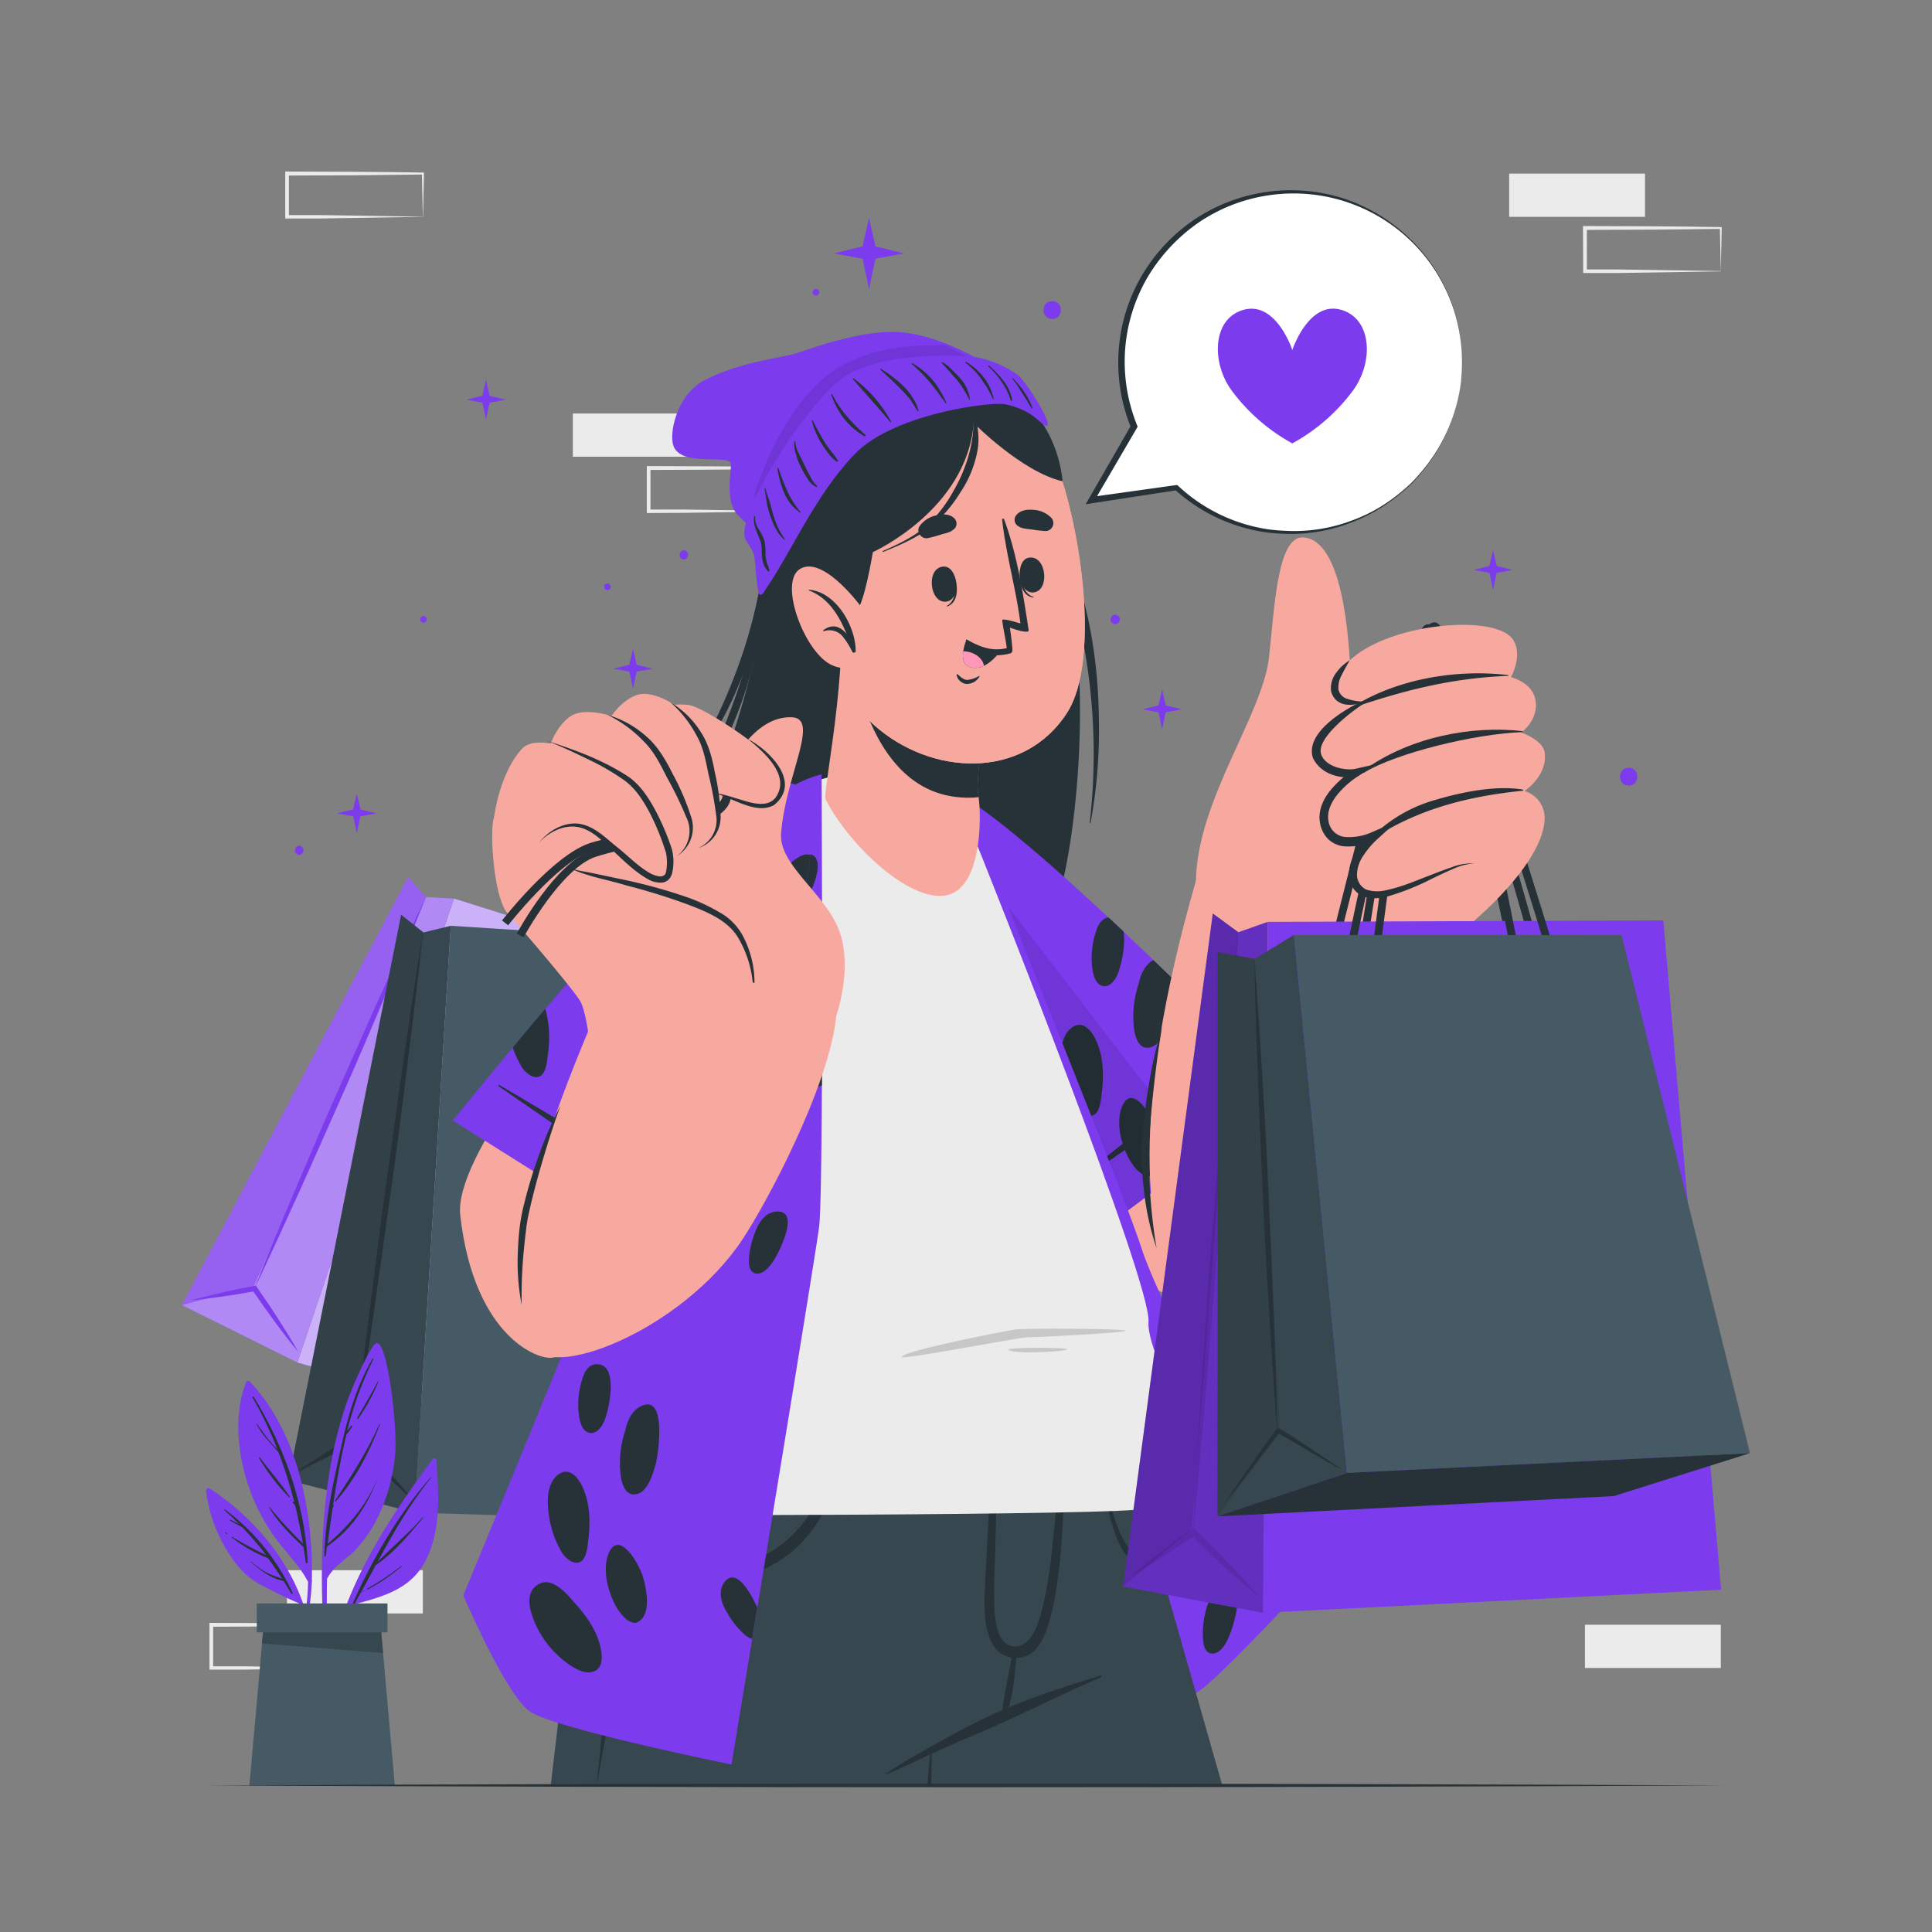 <svg xmlns="http://www.w3.org/2000/svg" viewBox="0 0 500 500"><rect x="0" y="0" width="500" height="500" fill="#808080" stroke="none"/><g id="freepik--background-complete--inject-146"><rect x="74.27" y="406.37" width="35.16" height="11.19" style="fill:#ebebeb"></rect><path d="M89.82,431.67c-5.86.1-20.63.35-26.29.42l-8.87,0h-.45v-.46l0-11.19V420h.5l17.58.07c4.37,0,13.2.14,17.58.2h.24v.23l-.23,11.19Zm0,0-.24-11.19.24.24c-4.39.06-13.2.16-17.58.2L54.66,421l.5-.5,0,11.19-.46-.45,8.71,0c5.57.07,20.68.32,26.45.41Z" style="fill:#ebebeb"></path><path d="M222.56,118.2c-5.86.1-20.63.35-26.29.41l-8.87,0H187v-.46l0-11.19v-.5h.5l17.58.07c4.38,0,13.2.13,17.58.19h.24V107l-.24,11.19Zm0,0L222.32,107l.24.24c-4.39.06-13.2.15-17.58.19l-17.58.07.5-.5,0,11.19-.46-.45,8.71,0c5.57.06,20.68.31,26.45.41Z" style="fill:#ebebeb"></path><path d="M203,132.31c-5.86.1-20.63.35-26.29.41l-8.87.05h-.45v-.46l0-11.19v-.5h.5l17.58.07c4.37,0,13.2.13,17.58.19h.24v.23L203,132.31Zm0,0-.24-11.19.24.24-8.79.11c-5.58.08-20.6.13-26.37.15l.5-.5,0,11.19-.45-.45,8.71,0c5.57.06,20.68.31,26.45.41Z" style="fill:#ebebeb"></path><rect x="148.25" y="107.01" width="35.16" height="11.19" style="fill:#ebebeb"></rect><rect x="410.18" y="420.48" width="35.16" height="11.19" style="fill:#ebebeb"></rect><rect x="390.57" y="44.93" width="35.16" height="11.19" style="fill:#ebebeb"></rect><path d="M445.34,70.23c-5.86.1-20.63.35-26.29.42l-8.87,0h-.45v-.46L409.68,59v-.5h.5l17.58.07c4.38,0,13.2.13,17.58.2h.24V59l-.24,11.19Zm0,0L445.1,59l.24.24c-4.39.06-13.19.16-17.58.19l-17.58.07.5-.5,0,11.19-.46-.45,8.71,0c5.58.06,20.69.32,26.45.41Z" style="fill:#ebebeb"></path><path d="M109.43,56.12c-5.86.1-20.63.35-26.29.42l-8.87,0h-.45v-.46l0-11.19v-.5h.5l17.58.07c4.38,0,13.2.13,17.58.2h.24v.23l-.24,11.19Zm0,0-.24-11.19.24.24c-4.39.06-13.2.16-17.58.19l-17.58.07.5-.5,0,11.19-.46-.45,8.71,0c5.57.06,20.68.32,26.45.41Z" style="fill:#ebebeb"></path></g><g id="freepik--Sparkles--inject-146"><polygon points="233.99 65.58 226.56 66.96 224.9 74.79 223.24 66.96 215.81 65.58 223.21 63.77 224.9 56.38 226.59 63.77 233.99 65.58" style="fill:#7C3BED"></polygon><polygon points="130.85 103.44 126.7 104.21 125.77 108.59 124.84 104.21 120.69 103.44 124.83 102.43 125.77 98.3 126.72 102.43 130.85 103.44" style="fill:#7C3BED"></polygon><polygon points="331.8 105.07 327.65 105.84 326.72 110.22 325.8 105.84 321.64 105.07 325.78 104.06 326.72 99.93 327.67 104.06 331.8 105.07" style="fill:#7C3BED"></polygon><polygon points="391.48 147.5 387.33 148.26 386.4 152.64 385.48 148.26 381.32 147.49 385.46 146.48 386.4 142.35 387.35 146.48 391.48 147.5" style="fill:#7C3BED"></polygon><polygon points="305.83 183.57 301.68 184.34 300.75 188.71 299.82 184.34 295.67 183.57 299.8 182.56 300.75 178.42 301.69 182.56 305.83 183.57" style="fill:#7C3BED"></polygon><polygon points="168.9 173.05 164.75 173.82 163.82 178.2 162.9 173.82 158.75 173.05 162.88 172.04 163.82 167.91 164.77 172.04 168.9 173.05" style="fill:#7C3BED"></polygon><polygon points="97.42 210.49 93.27 211.26 92.34 215.63 91.42 211.26 87.26 210.49 91.4 209.48 92.34 205.34 93.29 209.48 97.42 210.49" style="fill:#7C3BED"></polygon><path d="M288.61,159.1a1.2,1.2,0,0,0,0,2.4A1.2,1.2,0,0,0,288.61,159.1Z" style="fill:#7C3BED"></path><path d="M177,142.41a1.21,1.21,0,0,0,0,2.41A1.21,1.21,0,0,0,177,142.41Z" style="fill:#7C3BED"></path><path d="M77.44,218.87a1.21,1.21,0,0,0,0,2.41A1.21,1.21,0,0,0,77.44,218.87Z" style="fill:#7C3BED"></path><path d="M157.2,151a.85.85,0,0,0,0,1.7A.85.85,0,0,0,157.2,151Z" style="fill:#7C3BED"></path><path d="M109.6,159.45a.85.85,0,0,0,0,1.7A.85.85,0,0,0,109.6,159.45Z" style="fill:#7C3BED"></path><path d="M211.16,74.79a.85.85,0,0,0,0,1.7A.85.85,0,0,0,211.16,74.79Z" style="fill:#7C3BED"></path><path d="M341.54,120.27a.85.85,0,0,0,0,1.7A.85.85,0,0,0,341.54,120.27Z" style="fill:#7C3BED"></path><path d="M421.5,198.7c-3,0-3,4.62,0,4.62S424.47,198.7,421.5,198.7Z" style="fill:#7C3BED"></path><path d="M272.31,77.94c-3,0-3,4.61,0,4.61S275.28,77.94,272.31,77.94Z" style="fill:#7C3BED"></path></g><g id="freepik--Character--inject-146"><polygon points="117.48 232.53 206.21 260.46 181.07 382.26 76.95 352.62 117.48 232.53" style="fill:#7C3BED"></polygon><polygon points="117.48 232.53 206.21 260.46 181.07 382.26 76.95 352.62 117.48 232.53" style="fill:#fff;opacity:0.6"></polygon><polygon points="76.95 352.62 47.1 337.77 105.62 227.02 110.28 232.16 117.48 232.53 76.95 352.62" style="fill:#7C3BED"></polygon><polygon points="76.95 352.62 47.1 337.77 105.62 227.02 110.28 232.16 117.48 232.53 76.95 352.62" style="fill:#fff;opacity:0.4"></polygon><polygon points="65.75 332.79 47.1 337.77 105.62 227.02 110.28 232.16 65.75 332.79" style="fill:#7C3BED;opacity:0.5"></polygon><path d="M77.16,349.81c-1.62-2.9-3.39-5.7-5.17-8.49s-3.64-5.53-5.54-8.24l-.26-.38-.44.09c-2.73.53-5.46,1.06-8.17,1.71s-5.42,1.26-8.1,2c2.78-.25,5.54-.62,8.29-1s5.5-.86,8.24-1.35l-.7-.29q2.81,4.11,5.74,8.1C73,344.61,75,347.26,77.16,349.81Z" style="fill:#7C3BED"></path><path d="M65.73,333.74c4-8.35,7.84-16.76,11.66-25.19s7.52-16.89,11.29-25.34,7.37-17,11-25.48l5.37-12.8c1.74-4.28,3.53-8.55,5.22-12.85-2,4.16-3.93,8.37-5.9,12.56l-5.76,12.62c-3.82,8.42-7.53,16.89-11.29,25.34s-7.37,17-11,25.49S69.15,325.14,65.73,333.74Z" style="fill:#7C3BED"></path><polygon points="116.66 239.59 209.55 245.6 215.48 394.84 107.27 391.46 116.66 239.59" style="fill:#455a64"></polygon><polygon points="107.27 391.46 74.65 383.09 103.81 236.73 109.59 241.32 116.66 239.59 107.27 391.46" style="fill:#37474f"></polygon><polygon points="91.48 371.72 74.65 383.09 103.81 236.73 109.59 241.32 91.48 371.72" style="opacity:0.1"></polygon><path d="M106.77,388.11c-2.29-2.88-4.71-5.61-7.12-8.33s-4.91-5.34-7.42-7.93l-.35-.36-.4.23c-2.51,1.43-5,2.87-7.48,4.43s-4.94,3.08-7.35,4.78c2.63-1.13,5.21-2.38,7.78-3.68s5.11-2.65,7.64-4l-.75-.13q3.74,3.95,7.58,7.71C101.48,383.3,104.06,385.79,106.77,388.11Z" style="fill:#263238"></path><path d="M91.69,372.83c1.8-10.91,3.43-21.84,5-32.79s3.08-21.91,4.63-32.86,2.92-21.95,4.29-32.94l2-16.49c.62-5.51,1.29-11,1.87-16.52-.92,5.45-1.73,10.92-2.6,16.38L104.5,274c-1.61,10.94-3.09,21.91-4.63,32.86S97,328.83,95.58,339.82,92.87,361.8,91.69,372.83Z" style="fill:#263238"></path><path d="M207.59,113.74c8.3-8,30.36-17.54,51.47,2,30,27.7,19.31,103.57,15.14,115.13,0,0-51.54,18.45-97.7-7.57,0,0,24.57-51.37,20.27-77.57A35.68,35.68,0,0,1,207.59,113.74Z" style="fill:#263238"></path><path d="M192.34,174.27c-.16.42-.3.84-.46,1.26a93.2,93.2,0,0,1-7.63,15.33,56.6,56.6,0,0,1-10.18,12.79c-.11.1-.29-.05-.18-.15,4.11-3.87,6.92-8.8,9.5-13.71a135.28,135.28,0,0,0,6.7-14.84A129.79,129.79,0,0,0,198,142.89c0-.21.4-.19.39,0-.05,1.54-.14,3.07-.26,4.6a.19.19,0,0,1,.26.2c-.92,10.26-2.13,20.32-5.16,30.19a110.42,110.42,0,0,1-13.06,27.41A138,138,0,0,1,170,219.16a.07.07,0,1,1-.1-.09C180.19,205.66,187.35,190.26,192.34,174.27Z" style="fill:#263238"></path><path d="M249.64,111.45c26.55,15.8,34.58,47.4,34.76,75.55a131.73,131.73,0,0,1-2.14,25.85.12.12,0,0,1-.24,0,155.37,155.37,0,0,0-1.33-44.74c-2.51-13.83-6.49-28.12-14.58-40a53.9,53.9,0,0,0-16.65-16.21C249.21,111.7,249.39,111.3,249.64,111.45Z" style="fill:#263238"></path><path d="M258.13,214.82c41,37.16,70.18,69.17,69.8,83.73-.87,32.61-18.07,39.65-21.13,38.62-32.35-11-52.91-72.56-66.51-109.77C226.79,190.47,246.38,204.18,258.13,214.82Z" style="fill:#f7a9a0"></path><path d="M279.8,322.31l53.12-39.64s-51.18-52.85-77.79-72.54c-22.35-16.55-33.58-4.87-19.58,27.88C248.8,269,279.8,322.31,279.8,322.31Z" style="fill:#7C3BED"></path><path d="M303.49,253.28h0l-5-4.82c-2.09,1.16-3.27,3.5-3.82,6.21a26.12,26.12,0,0,0-1.16,11.67c.3,2.15,1.22,5.29,4,4.77,3-.55,4.31-5.26,5-7.65A37.63,37.63,0,0,0,303.49,253.28ZM283.55,269c-1.24-2.57-3.6-5.17-6.4-2.87-3,2.49-2.72,7.63-2.11,11.06a24.74,24.74,0,0,0,2.72,8,7,7,0,0,0,3.06,3.3c3.74,1.57,4.05-3.39,4.34-5.87C285.69,278.09,285.55,273.28,283.55,269Zm7.21-27.94-3.86-3.62c-1.72.23-2.76,1.82-3.32,3.81a21.76,21.76,0,0,0-1,8.39c.19,1.71.54,4.67,2.46,5.43s3.46-1.23,4.13-2.77C290,250.47,291.41,244.86,290.76,241.09ZM261.67,240c-.45-5.06-3.47-9.42-6.76-13.11-2.22-2.52-6.22-7.59-10.07-4.76-3,2.19-1.72,6.51-.58,9.32a25.5,25.5,0,0,0,9,11.15c1.68,1.13,4.21,2.52,6,1.87C261.08,244.18,261.88,242.39,261.67,240Zm37.65,52.63c-1-3.34-4.32-8.93-6.9-8.43-2.11.43-3.81,5.23-2,11.35,1.95,6.62,5.61,9.43,7.32,8.67C301.15,302.75,300.57,297,299.32,292.67Z" style="fill:#263238"></path><path d="M317.51,277.08a106.2,106.2,0,0,0-10.67,7c-3.63,2.47-7.14,5.07-10.67,7.65s-17.18,13.39-20.59,16.1c-.15.12.08.37.24.26,3.64-2.46,18-12.25,21.47-14.79s6.92-5.07,10.28-7.72,7.05-5.24,10.07-8.29C317.7,277.18,317.61,277,317.51,277.08Z" style="fill:#263238"></path><path d="M310.49,299.41l-30.69,22.9s-31-53.3-44.25-84.3c-9.09-21.26-7.54-33.63.77-35.18C249.62,220,284.79,265.48,310.49,299.41Z" style="opacity:0.1"></path><path d="M241.18,204.59a46,46,0,0,1,16.48,21.55c5.28,14.42,33.15,82.48,37.91,97.33s41.89,87.14,41.89,87.14-20.39,21.94-26.34,26.44c-8.27,6.28-38.22,16.27-38.22,16.27S260.36,345.39,258,334.43,241.18,204.59,241.18,204.59Z" style="fill:#7C3BED"></path><path d="M308,372c-1.46,4.57-4.71,8.26-8.3,11.3-1.94,1.65-5.62,5.13-7.32,1.36a7.12,7.12,0,0,1,0-4.59,25.14,25.14,0,0,1,3.55-7.87c1.93-3,5.28-7,9.27-6.8C308.9,365.67,308.85,369.25,308,372Z" style="fill:#263238"></path><path d="M285.51,393.53c-.12,5-.9,10.4-4.09,14.49-1.48,1.91-3.33,2.68-4.93,1.64-1.79-.76-2.71-3.55-3.16-5.57a25.75,25.75,0,0,1,1.05-14.56c1.1-2.9,3.16-7,6.92-6.56C286.14,383.54,285.6,390.11,285.51,393.53Z" style="fill:#263238"></path><path d="M304,389.57c2.27,1.41.87,7.9-.72,11.08-2,4.07-5.65,8.81-9.24,7.56-1.82-.64-2.59-5.27.56-11.57C297.54,390.81,302.15,388.41,304,389.57Z" style="fill:#263238"></path><path d="M318.32,422.91c-.63,1.69-2.08,4.71-4.17,5s-2.63-1.75-2.78-3.28a22.66,22.66,0,0,1,.56-7.17c.62-3.17,2.14-6,5.07-6.52C322.79,410,319.15,420.73,318.32,422.91Z" style="fill:#263238"></path><path d="M316.33,462.07h-94.1c-4.09-16.06-10.39-40.78-15.87-62.32a0,0,0,0,0,0,0c-.33-1.32-.67-2.64-1-3.92-.21-.81-.4-1.6-.6-2.38-5.28-20.7-9.44-37.07-9.54-37.45l-.15-.55c-.05-.2-.07-.31-.07-.31h90.85Z" style="fill:#37474f"></path><path d="M282.9,355.06v0c0,.06,0,.17,0,.31,0,1.07,0,2.14,0,3.21,0,2.72-.16,5.44-.34,8.16a252.91,252.91,0,0,1-4.16,31.68,336.25,336.25,0,0,1-10.54,40.77c-.39,1.16-.62,1.81-.64,1.88l-7.25,3.58-.59.3L245,452.11c-2,1-3.47,1.73-3.88,1.95l-.11.06s-.16,3.23-.36,7.95H142.51c2-16.64,2.23-18.84,2.23-18.84-.58-3.21-3.15-11.48-2.23-21.1,2-21.13,15-63.56,16.16-66.09.27-.62.44-.94.44-.94h24.82l58.8,0H282.9Z" style="fill:#37474f"></path><path d="M241.11,453.84v.22c0,2.67-.07,5.35-.11,8h-1c.22-2.68.4-5.37.72-8.05,0-.24,0-.48.07-.72a.15.15,0,0,1,.3,0C241.1,453.49,241.11,453.67,241.11,453.84Z" style="fill:#263238"></path><path d="M229.35,459c4.17-2.89,8.67-5.32,13.09-7.82s9.1-5,13.8-7.19c9.19-4.27,18.88-7.36,28.54-10.36a.23.23,0,0,1,.17.43c-9.3,4-18.33,8.58-27.58,12.68-4.66,2.07-9.35,4-14,6.1s-9.2,4.38-13.9,6.34C229.32,459.22,229.23,459.07,229.35,459Z" style="fill:#263238"></path><path d="M254.81,413.44c.12-4.57.44-9.13.66-13.69.54-10.76,1-21.59,2-32.32a.34.34,0,0,1,.67,0c.14,8.33-.18,16.68-.35,25-.09,4.17-.21,8.33-.32,12.5a116,116,0,0,0-.08,11.94c.22,3,.88,8.84,4.8,9.2,3.69.34,5.71-3.64,6.63-6.57,2.34-7.41,3.17-15.41,3.93-23.12.45-4.57.9-9.12,1.17-13.7s.64-11.44.39-16.06c0-.29.41-.28.46,0,.73,4,.76,12,.66,16.73-.9,42.47-7.6,44.89-11.14,45.58a7.6,7.6,0,0,1-1.32.14c0,1-.17,1.94-.24,2.89-.1,1.51-.29,3-.49,4.51a36.34,36.34,0,0,1-.92,4.36,16.2,16.2,0,0,1-1.54,4.17.23.23,0,0,1-.42-.13,20.09,20.09,0,0,1,.36-4.3c.2-1.46.4-3,.7-4.39s.56-2.86.86-4.28c.19-1,.33-1.94.51-2.91a7,7,0,0,1-5.23-4.12C254.85,421.39,254.72,417.25,254.81,413.44Z" style="fill:#263238"></path><path d="M169,405.37c5.93.42,11.78,1.18,17.73.48a30.85,30.85,0,0,0,15.43-6.06c9.78-7.58,14.07-20,16.71-31.63a.21.21,0,0,1,.42.06c-1.11,10.1-3.28,20.54-9.8,28.66a31.35,31.35,0,0,1-10.4,8.57,30.51,30.51,0,0,1-13.74,2.83,66.26,66.26,0,0,1-16.45-2.22A.35.35,0,0,1,169,405.37Z" style="fill:#263238"></path><path d="M298.43,403c-1.65-.19-3.27,0-4.95-1.26s-3.1-3.41-4.41-7c-2.85-7.87-4.25-19.63-5.18-30.52,0-.24-.13-.24-.12,0,.48,9.34,1.26,19.09,3.21,27.14a40.61,40.61,0,0,0,3,8.83c1.22,2.34,2.58,3.46,3.89,3.9a5.68,5.68,0,0,0,4.55-.45C298.58,403.6,298.55,403,298.43,403Z" style="fill:#263238"></path><path d="M168,358c-3.19,17.45-7,35.15-10.45,52.55-.89,5.21-2.44,10.35-2.13,15.64a109.65,109.65,0,0,0,2.52,15.87c-.56,3.36-1.1,6.72-1.71,10.07s-1.15,6.64-1.79,9.95c.31-3.36.69-6.7,1-10.05s.75-6.7,1.14-10a87.62,87.62,0,0,1-3-15.67,23.26,23.26,0,0,1,.13-5.53c1.06-7.14,2.55-14.11,4-21.11,3-14,6.4-27.88,10.19-41.67Z" style="fill:#263238"></path><path d="M148.38,391.88c.4.49,145.79.32,147.52-1.47.3-.31,8.52-16.25,8.23-22.07-.45-9.14-7.26-20.08-6.9-26.33.61-10.46-40.26-113.37-46.41-128.45s-34-18.38-48.29-6.47c-20.88,17.4-53.15,148.57-55.92,157.16C143.28,374.54,148,391.42,148.38,391.88Z" style="fill:#ebebeb"></path><path d="M233.42,351.21c-.46-1.47,26.34-6.69,29.24-7.12s28.46-.23,28.73.29-23.47,1.74-25.39,1.7S233.64,351.93,233.42,351.21Z" style="fill:#c7c7c7"></path><path d="M261,349.38c-1.19-.74,15.24-.72,15.19-.17S262.84,350.52,261,349.38Z" style="fill:#c7c7c7"></path><path d="M212.62,200.4s.59,107.71-.64,117.16-22.67,139.09-22.67,139.09-46-9.33-52.24-13.76-17.17-30-17.17-30,27.29-66,29.77-72.91c3.54-9.8,36.57-112.53,45-126.4A29.78,29.78,0,0,1,212.62,200.4Z" style="fill:#7C3BED"></path><path d="M166.21,363.78c-2.47,1-3.8,3.53-4.4,6.49a26.12,26.12,0,0,0-1.16,11.67c.3,2.14,1.22,5.28,4,4.76,3-.55,4.31-5.25,5-7.64S172.66,361.08,166.21,363.78Zm-15.53,20.86c-1.24-2.57-3.6-5.17-6.4-2.87-3,2.49-2.72,7.62-2.11,11.06a24.61,24.61,0,0,0,2.72,8,7.06,7.06,0,0,0,3.06,3.31c3.74,1.56,4.05-3.4,4.34-5.87C152.82,393.69,152.68,388.88,150.68,384.64Zm4.3-31.55c-2.3-.31-3.61,1.46-4.27,3.8a21.72,21.72,0,0,0-1,8.39c.19,1.71.54,4.66,2.46,5.43s3.45-1.24,4.13-2.77C157.59,365.12,160.08,353.76,155,353.09Zm.71,75.1c-.45-5.07-3.46-9.43-6.75-13.12-2.22-2.51-6.23-7.59-10.07-4.75-3,2.19-1.72,6.51-.58,9.31a25.36,25.36,0,0,0,9,11.15c1.68,1.14,4.2,2.52,6,1.87C155.1,432.32,155.91,430.53,155.69,428.19Zm10.75-19.92c-1-3.33-4.32-8.92-6.89-8.42-2.11.42-3.81,5.22-2,11.35,1.95,6.62,5.61,9.43,7.32,8.67C168.28,418.36,167.7,412.56,166.44,408.27Zm21.09,1.14c-1.77,2.3-1,5.37.72,8.06a22.23,22.23,0,0,0,4.39,5.51,5.39,5.39,0,0,0,2,1.18l1.34-8.1C194.56,412.84,190.64,405.37,187.53,409.41ZM210.9,221.77c-1.48-1.63-3.94.1-5.21,1.09-3.45,2.73-6.64,7.06-7.49,11.61-1.12,2.77-1.37,5.5,1.22,6.07,2.14.47,4.71-2.45,6-3.77a23.52,23.52,0,0,0,5.17-7.91C211.24,227.07,212.41,223.43,210.9,221.77Zm-5.31,53.59c-1.47,1.56-3.34,4.27-1.18,6.11s5.83.42,8.29-.56c0-3.51,0-7.15,0-10.84A26.63,26.63,0,0,0,205.59,275.36Zm-10.16-12.84c-3.84-.78-7.64,2.68-9.93,5.33A24.58,24.58,0,0,0,181,275a7,7,0,0,0-.66,4.46c1.14,3.89,5.18,1,7.29-.33,3.9-2.46,7.55-5.6,9.6-9.82C198.44,266.72,199,263.26,195.43,262.52Zm16.26-6.12c-1.21,1.23-3.3,3.37-2.67,5.33.49,1.62,2.24,1.86,3.73,1.67,0-2.65,0-5.31,0-8C212.33,255.8,212,256.12,211.69,256.4Zm-40.81,20.29C167.93,285.35,165,294,162.34,302c1.29.49,2.81-.09,4.18-1.42,3.67-3.54,5.15-8.63,6-13.5C173,284.07,174.22,278.53,170.88,276.69Zm20.1,9.09c-1.66-1.38-6.45.31-10.08,5.58-3.92,5.67-3.8,10.28-2.13,11.14,3.31,1.7,7.46-2.4,10-6.07C190.75,293.57,193,287.46,191,285.78Zm10.16,27.76c-2.9.07-4.77,2.63-5.81,5.62a22.5,22.5,0,0,0-1.52,6.89c-.06,1.51.3,3.59,2.26,3.56s3.88-2.78,4.73-4.33C201.89,323.28,206.9,313.39,201.14,313.54Z" style="fill:#263238"></path><path d="M181.48,225.16c-37.68,40.54-64,74.94-62.36,89.41,3.67,32.42,21.41,38,24.37,36.66,31.29-13.71,53.15-81.37,63.51-119.6C217.28,193.67,192.27,213.55,181.48,225.16Z" style="fill:#f7a9a0"></path><path d="M117.2,290l56.09,35.3s29.85-64.59,35.6-98.47c4.66-27.42-3.43-33.28-28.95-8.44C155.78,241.86,117.2,290,117.2,290Z" style="fill:#7C3BED"></path><path d="M141.12,261.08c-3,3.5-5.81,6.86-8.4,10a18.17,18.17,0,0,0,1.77,4.06,7,7,0,0,0,3,3.31c3.74,1.56,4.05-3.39,4.34-5.87A27.45,27.45,0,0,0,141.12,261.08Zm16.27-18.77q-2,2.28-4,4.59c-1.3,1.48-2.6,3-3.88,4.44l-.13.15c.2,1.74.64,4.31,2.4,5,1.93.8,3.46-1.23,4.13-2.77C156.72,251.84,158.12,246.08,157.39,242.31Zm12,34c-3.57-1-6.15,2.74-7.62,5.38a25.38,25.38,0,0,0-3.06,14c.16,2,.66,4.85,2.29,5.84,1.42,1.23,3.31.74,5-.9,3.66-3.53,5.17-8.61,6-13.48C172.57,283.8,174,277.5,169.39,276.28Zm35.84-53.42c-3.45,2.73-6.64,7.06-7.49,11.61-1.12,2.77-1.37,5.5,1.22,6.07,2.14.47,4.71-2.45,6-3.77a26,26,0,0,0,2.55-3.07c.56-2.42,1-4.73,1.4-6.91q.49-2.94.8-5.54C208.23,220.65,206.3,222,205.23,222.86ZM195,262.52c-3.84-.78-7.64,2.68-9.93,5.33a24.58,24.58,0,0,0-4.5,7.15,7,7,0,0,0-.66,4.46c1.14,3.89,5.18,1,7.29-.33a26.94,26.94,0,0,0,8.55-8c.67-1.79,1.32-3.59,2-5.39h0A3.06,3.06,0,0,0,195,262.52Zm-14.53,28.84c-3.92,5.67-3.8,10.28-2.13,11.14s3.63.21,5.45-1.15c2-4.84,4.22-10.18,6.44-15.78C188.31,284.61,183.86,286.4,180.44,291.36Z" style="fill:#263238"></path><path d="M173,308.88a106.57,106.57,0,0,0-10.34-7.46c-3.61-2.49-7.29-4.83-11-7.2S133,283,129.23,280.8c-.17-.1-.32.21-.16.32,3.61,2.5,17.91,12.41,21.53,14.71s7.22,4.64,10.89,6.82,7.44,4.69,11.37,6.41C172.94,309.09,173.06,309,173,308.88Z" style="fill:#263238"></path><path d="M167.1,321.2c2.43,1.35,4.82,2.74,7.22,4.13l-.51.17c7-19.78,14.61-39.32,22.33-58.82,2.56-6.5,5.21-13,7.72-19.5-5.7,20.21-13.45,39.77-21.23,59.25-2.69,6.61-5.44,13.19-8.35,19.71-2.4-1.63-4.81-3.26-7.18-4.94Z" style="fill:#263238"></path><path d="M204.6,252.26a19.71,19.71,0,0,1-6.3,10.54c2.11-3.49,4.07-7.12,6.3-10.54Z" style="fill:#263238"></path><path d="M304.3,334.61c-7.47-14.14-12.39-45.72,5.2-106.63,2.44-8.43,64.37,4.68,62.24,13.81-2.7,11.51-15.63,55.58-17,58.68C343.34,326.65,309.37,344.2,304.3,334.61Z" style="fill:#f7a9a0"></path><path d="M299.32,323a69.5,69.5,0,0,1-3.18-14.13c-.28-2.4-.52-4.81-.62-7.23a59.09,59.09,0,0,1,.16-7.3,144.38,144.38,0,0,1,1.77-14.38,111.07,111.07,0,0,1,3.29-14.08c-.84,4.74-1.45,9.5-2,14.26s-1,9.54-1.33,14.31c-.13,2.38-.25,4.77-.16,7.12s.2,4.77.39,7.15C298,313.44,298.48,318.2,299.32,323Z" style="fill:#263238"></path><path d="M337.64,258c-7.48.08-28.26-22.31-28.14-30,.33-20.95,17.25-42.91,18.92-57.92,1.43-12.61,2.1-31.49,8.91-31,9.93.72,11.95,24.7,12.27,38.53,6.47-3.84,12.39-6.54,16.43-6.85,13.38-1,25.54,58.15,15.56,67.47C372,247.22,345.11,257.88,337.64,258Z" style="fill:#f7a9a0"></path><path d="M398.65,253.8c-9-33-24.64-85.84-28.93-90.06-3.54,4.7-12.33,56.54-17.15,88.87l-2-.3c0-.22,3.34-22.34,7.18-44.36,7.88-45.13,10.29-45.92,11.45-46.3a1.48,1.48,0,0,1,1.2.13c5.75,3.09,26.13,76.76,30.16,91.5Z" style="fill:#263238"></path><path d="M344.61,251.7l-1.94-.47c.05-.21,5.34-22.08,11.15-43.86,11.89-44.57,14.26-45.35,15.4-45.72a1.5,1.5,0,0,1,1.23.15c5.45,3.18,20.11,74.88,23,89.22l-2,.4c-6.45-32.09-17.93-83.5-21.82-87.7C365.94,167.78,352.4,219.47,344.61,251.7Z" style="fill:#263238"></path><polygon points="328.1 238.58 430.47 238.2 445.42 411.41 326.85 417.39 328.1 238.58" style="fill:#7C3BED"></polygon><polygon points="326.85 417.39 290.69 410.59 313.87 236.41 320.48 241.26 328.1 238.58 326.85 417.39" style="fill:#7C3BED"></polygon><polygon points="326.85 417.39 290.69 410.59 313.87 236.41 320.48 241.26 328.1 238.58 326.85 417.39" style="opacity:0.2"></polygon><polygon points="308.42 395.72 290.69 410.59 313.87 236.41 320.48 241.26 308.42 395.72" style="opacity:0.1"></polygon><g style="opacity:0.1"><path d="M326.11,413.52c-2.68-3.17-5.48-6.14-8.28-9.11s-5.68-5.81-8.59-8.61l-.4-.39-.42.31c-2.67,1.91-5.33,3.82-7.93,5.88s-5.22,4.06-7.75,6.27c2.81-1.57,5.56-3.27,8.29-5s5.43-3.57,8.12-5.43l-.83-.08q4.32,4.28,8.75,8.35C320,408.36,323,411,326.11,413.52Z"></path><path d="M308.71,397c1.32-12.95,2.45-25.91,3.56-38.89s2.07-25.95,3.12-38.93,1.89-26,2.73-39l1.23-19.51c.35-6.51.76-13,1.06-19.53-.68,6.47-1.24,13-1.87,19.43L316.85,280c-1.11,13-2.08,25.95-3.12,38.93s-1.89,26-2.73,39S309.35,384,308.71,397Z"></path></g><path d="M356.48,251.66l-2-.24c0-.23,2.73-22.48,6-44.52,6.72-45.31,9.08-45.6,10.5-45.77s3.83-.48,18.4,43.89c7.07,21.56,13.64,43.46,13.71,43.68l-1.92.58c-9.45-31.56-25.7-82-30-86C367.75,167.9,360.39,219.5,356.48,251.66Z" style="fill:#263238"></path><path d="M349.6,250.52l-2-.4c0-.22,4.47-22.16,9.44-43.9,10.2-44.64,12.62-44.93,13.92-45.09,1.57-.19,3.93-.47,13.58,43.49,4.68,21.31,8.83,43,8.87,43.19l-2,.37c-5.91-31-16.5-80.6-20.3-84.9C367.38,167.72,356,218.69,349.6,250.52Z" style="fill:#263238"></path><polygon points="334.83 241.98 419.67 242.01 452.9 376.07 348.57 381.19 334.83 241.98" style="fill:#455a64"></polygon><polygon points="334.83 241.98 324.75 248.16 315.15 246.43 315.1 392.43 348.57 381.19 334.83 241.98" style="fill:#37474f"></polygon><polygon points="324.75 248.16 315.15 246.43 315.1 392.43 331.23 370.7 324.75 248.16" style="opacity:0.1"></polygon><polygon points="452.9 376.07 348.57 381.19 315.1 392.43 417.63 387.19 452.9 376.07" style="fill:#263238"></polygon><path d="M347.3,380.33c-2.28-1.51-13.81-9.38-16.2-10.63l-.33-.17-.26.25c-1.64,1.6-12.06,17.19-13.57,19,1.79-1.41,12.63-16.46,14.29-18l-.59.09C333,372.07,344.81,379.31,347.3,380.33Z" style="fill:#263238"></path><path d="M330.54,370.57c-.18-10.19-.53-20.37-.9-30.55s-.87-20.36-1.3-30.54-1-20.35-1.64-30.53l-.95-15.25c-.37-5.09-.69-10.17-1.11-15.25.08,5.09.25,10.19.37,15.28l.53,15.27c.37,10.18.86,20.36,1.3,30.54s1,20.35,1.65,30.52S329.73,360.41,330.54,370.57Z" style="fill:#263238"></path><path d="M345.73,176.46c-1.91,6.71,7.09,5.11,7.09,5.11s-12.4,5.42-11.68,13.1c.71,7.4,11.51,5.08,12.29,4.93-.66.29-11.92,5.57-10.41,13.21,1.58,7.95,12,3.76,12.7,3.48-.53.47-7.43,6.81-5,12.35,4.25,9.53,22.35-6.18,30.74-5.23,0,0,0,14.4.1,14.82,0,0,17.53-14.59,18.18-26a7.28,7.28,0,0,0-5.19-7.51s6.17-4.08,5.17-10.14c-.52-3.1-6-5-6-5s4.81-3.47,3.58-8.8c-1-4.26-6.26-5.53-6.26-5.53s3.06-5.48.66-9.5C387,157.6,349.81,162.09,345.73,176.46Z" style="fill:#f7a9a0"></path><path d="M390.31,174.91a.1.1,0,0,0,0-.2c-12.58-1.5-26.86.7-38,6.89-.37.21-.2.89.25.74C365.28,178.15,376.88,175.44,390.31,174.91Z" style="fill:#263238"></path><path d="M394,189.47c.14,0,.14-.24,0-.26-13-1.48-29,1.44-41,10.09-.41.3-.48,1,0,.67C361.41,194.82,381.89,189.89,394,189.47Z" style="fill:#263238"></path><path d="M355.09,217.19c11.83-7.86,25-11.13,39-12.55.18,0,.13-.27,0-.3-7-1.17-15.86.67-22.6,2.67a37.47,37.47,0,0,0-16.62,9.76C354.64,217,354.84,217.35,355.09,217.19Z" style="fill:#263238"></path><path d="M352.61,181.47c-.44.24.4.61,0,.87-1.81,1.09-12.15,8.56-10.69,12.87,1.17,3.45,6.62,4.27,8.84,3.76l5.57-1.27-4.79,3.14a23.12,23.12,0,0,0-5.64,5.07c-1.52,2-2.53,4.31-2.09,6.52a4.8,4.8,0,0,0,4.33,4.18,14.38,14.38,0,0,0,7.12-1.34l6.23-2.67-5,4.54a22.23,22.23,0,0,0-3.64,4.27,9.07,9.07,0,0,0-1.67,5,4.31,4.31,0,0,0,2.44,3.83,9.46,9.46,0,0,0,5.32.09c3.77-.78,7.42-2.38,11.12-3.79,1.85-.72,3.71-1.45,5.6-2.08a14.06,14.06,0,0,1,5.86-1,15.23,15.23,0,0,0-5.67,1.52c-1.82.77-3.6,1.63-5.39,2.49a63.62,63.62,0,0,1-11.15,4.47,11.2,11.2,0,0,1-6.4.09,6.12,6.12,0,0,1-3.81-5.52,11.09,11.09,0,0,1,1.91-6.2,24.09,24.09,0,0,1,4-4.81l1.24,1.87a16.61,16.61,0,0,1-8.4,1.66,7,7,0,0,1-4.25-2,7.85,7.85,0,0,1-2-4.17c-.54-3.14.91-6.09,2.65-8.25a25.47,25.47,0,0,1,6.28-5.48l.78,1.86c-2.84.55-9,.3-11.52-4.83C337.46,189,350.19,182.48,352.61,181.47Z" style="fill:#263238"></path><path d="M352.82,181.57a14.16,14.16,0,0,1-4.22-.73,3.23,3.23,0,0,1-2.21-2.43,6.59,6.59,0,0,1,.81-3.65c.62-1.26,1.34-2.56,2.13-3.87A11.12,11.12,0,0,0,345.9,174a6.48,6.48,0,0,0-1.43,4.78,4.66,4.66,0,0,0,1.35,2.43,4.82,4.82,0,0,0,2.38,1.11A7.53,7.53,0,0,0,352.82,181.57Z" style="fill:#263238"></path><path d="M245,231.67c-9.5,2-25.27-12.92-31.33-24.78-.41-.82,1.06-9.22,2.36-19.52.77-6.25,1.48-13.23,1.66-19.65,0-1.32,40,10.93,40,10.93S253.29,192,253,203.18a15,15,0,0,0,.2,2.64,2.55,2.55,0,0,1,.05.43C254,211.28,254.16,229.77,245,231.67Z" style="fill:#f7a9a0"></path><path d="M220.14,168c1.55,10.9,7.55,37.3,29,38.4a24,24,0,0,0,4.12-.1,1.47,1.47,0,0,0,0-.44,17,17,0,0,1-.21-2.64c.26-11.2,4.61-24.54,4.61-24.54S228.83,169.81,220.14,168Z" style="fill:#263238"></path><path d="M212.61,122.87c-4.32,14.29,3.31,55.5,13.48,64.67,14.75,13.3,38.85,14.52,50.14-3.2,10.93-17.17,0-70.71-11.32-79C248.18,93,219,101.77,212.61,122.87Z" style="fill:#f7a9a0"></path><path d="M212.61,122.87c-4.32,14.29,3.31,55.5,13.48,64.67,14.75,13.3,38.85,14.52,50.14-3.2,10.93-17.17,0-70.71-11.32-79C248.18,93,219,101.77,212.61,122.87Z" style="fill:#f7a9a0"></path><path d="M247.06,149.2c0-.1-.2.17-.18.28.47,2.79.54,6.06-1.87,7.33-.07,0,0,.18.05.15C248.09,156.11,248,151.77,247.06,149.2Z" style="fill:#263238"></path><path d="M244.17,146.62c-4.55.27-3.67,9.35.54,9.1S248,146.4,244.17,146.62Z" style="fill:#263238"></path><path d="M264,147.4c0-.11.23.12.23.23.07,2.83.62,6.05,3.23,6.84.08,0,.08.17,0,.16C264.31,154.37,263.61,150.08,264,147.4Z" style="fill:#263238"></path><path d="M266.36,144.31c4.51-.6,5.37,8.48,1.19,9S262.57,144.81,266.36,144.31Z" style="fill:#263238"></path><path d="M240.08,139.28a34.43,34.43,0,0,0,3.62-1c1.39-.38,2.53-.54,3.51-1.67a1.94,1.94,0,0,0-.12-2.35c-1.27-1.32-3.08-1.27-4.77-.88a7,7,0,0,0-4.27,2.7C236.93,137.55,238.42,139.56,240.08,139.28Z" style="fill:#263238"></path><path d="M270.52,137.43a35.59,35.59,0,0,1-3.72-.43c-1.42-.18-2.58-.17-3.71-1.16a1.93,1.93,0,0,1-.21-2.34c1.06-1.48,2.86-1.7,4.58-1.55a7,7,0,0,1,4.62,2.06A2.05,2.05,0,0,1,270.52,137.43Z" style="fill:#263238"></path><path d="M247.84,174.52c.73.6,1.49,1.45,2.51,1.44a7.45,7.45,0,0,0,3-1c.09,0,.19,0,.14.13A3.79,3.79,0,0,1,250,177a3,3,0,0,1-2.44-2.28C247.52,174.52,247.73,174.44,247.84,174.52Z" style="fill:#263238"></path><path d="M250,165.84a9.66,9.66,0,0,0,6.78,3.68,12.19,12.19,0,0,0,3.46-.16,3.4,3.4,0,0,0,.65-.13l.61-.15a.7.7,0,0,0,.5-.68v0a1.35,1.35,0,0,0,0-.29v0l0-.25c-.14-2.17-.65-5.44-.65-5.44.83.32,5,1.77,4.86.65-1.41-9.31-3-19.67-6.34-28.64a.26.26,0,0,0-.51.12c1,9,3.58,17.77,4.73,26.8-1.34-.37-3.52-1.09-4.65-1-.3.12,1.1,6.31,1.08,7.29a.24.24,0,0,1,0,.11c-3.59.79-6.44-.06-10.19-2.18C250.05,165.42,249.84,165.63,250,165.84Z" style="fill:#263238"></path><path d="M258.89,168.38a11.42,11.42,0,0,1-4.23,3.94,5.1,5.1,0,0,1-3.08.47c-2.3-.38-2.55-2.44-2.29-4.24a12.17,12.17,0,0,1,.76-2.79A14.76,14.76,0,0,0,258.89,168.38Z" style="fill:#263238"></path><path d="M254.66,172.32a5.1,5.1,0,0,1-3.08.47c-2.3-.38-2.55-2.44-2.29-4.24C251.72,168.58,254.25,170,254.66,172.32Z" style="fill:#ff97b8"></path><path d="M221.64,158.18c2.12-2.08,4.25-15.29,4.25-15.29S250.15,132,252,109.49c0,0,12.47,12.65,23,15.07,0,0-1.41-23.09-22.79-25.24,0,0-21.2-7.08-38,13.5s1,46.14,1,46.14Z" style="fill:#263238"></path><path d="M251.21,105.29c1.18,3.55.65,7.68-.19,11.27A39.34,39.34,0,0,1,246.79,127a35.28,35.28,0,0,1-7,9.07c-3.3,2.88-7.36,4.79-11.34,6.55-.12.06,0,.28.1.23,4.21-1.72,8.44-3.5,12.07-6.29a35.82,35.82,0,0,0,7.84-9A28.64,28.64,0,0,0,253,116.43c.63-3.94-.16-7.51-1.31-11.26C251.56,104.9,251.12,105,251.21,105.29Z" style="fill:#263238"></path><path d="M256,94.61c-4.38-2.81-14.85-8.37-24.08-8.7-9.41-.33-21.57,4.11-25.82,5.51-3.5,1.15-15.23,2.31-24.22,7.23-5.92,3.23-8.58,11.83-7.77,16.09,1.21,6.41,14.37,2.7,15,5.18.4,1.65-1.89,9.83,2.11,13.68s3.83,3.24,6.12,5.35c5.55,5.13,12.56-25.08,23.91-33.18S256,94.61,256,94.61Z" style="fill:#7C3BED"></path><path d="M255,95.07s-22.49,2.6-33.83,10.71-16.6,37.14-22.16,32c-2.45-2.27-3.34-5.19-3.74-9.93,2.66-8.3,8.21-21,16.77-29,8-7.51,20.15-10,32.61-9.45A70.7,70.7,0,0,1,255,95.07Z" style="opacity:0.1"></path><path d="M198.36,152.18c6.37-9.22,12.62-24,22.81-34.62s35.65-13.67,39-12.93c8.19,1.79,9.38,6,10.8,5.5s-5.34-11.24-7.44-13a27.15,27.15,0,0,0-11-4.69c-3.61-.49-26.12-1.82-35.68,6.34s-25.18,32.83-24.17,39.95c.24,1.7,2.24,3.1,2.56,5.51.42,3.18.5,6.78,1.07,9C196.82,155.11,198,152.75,198.36,152.18Z" style="fill:#7C3BED"></path><path d="M223.93,112.51a39.8,39.8,0,0,1-4.75-4.79,29,29,0,0,1-3.81-5.64.13.13,0,1,0-.24.09,22,22,0,0,0,3.3,6.17,18.72,18.72,0,0,0,5.25,4.54C223.91,113,224.11,112.67,223.93,112.51Z" style="fill:#263238"></path><path d="M199.13,147.6a17.62,17.62,0,0,0-.59-1.73,9.61,9.61,0,0,1-.42-2,18.21,18.21,0,0,0-.28-3.91,14.23,14.23,0,0,0-1.41-2.88,5.3,5.3,0,0,1-1-3.4c0-.16-.23-.21-.25,0-.39,2.35.93,4.28,1.64,6.42.46,1.37.2,2.8.42,4.2a6.15,6.15,0,0,0,1.54,3.58C198.89,147.92,199.18,147.81,199.13,147.6Z" style="fill:#263238"></path><path d="M203.15,139.63c-.59-1-1.26-1.92-1.76-3a23.74,23.74,0,0,1-1.2-3.17c-.34-1.06-.58-2.15-.89-3.22-.37-1.26-.89-2.49-1.2-3.77,0-.17-.28-.08-.24.09.31,1.32.4,2.71.67,4.05a26.92,26.92,0,0,0,1,3.4,17.49,17.49,0,0,0,1.39,3.09,8.36,8.36,0,0,0,2.15,2.61A.07.07,0,0,0,203.15,139.63Z" style="fill:#263238"></path><path d="M207.19,132.49a22.4,22.4,0,0,1-3.47-5.45c-.85-1.93-1.58-3.92-2.3-5.9,0-.14-.28-.09-.25,0a27.11,27.11,0,0,0,1.73,6.33,14.1,14.1,0,0,0,1.59,2.77,14.84,14.84,0,0,0,2.5,2.38C207.1,132.76,207.29,132.61,207.19,132.49Z" style="fill:#263238"></path><path d="M211.42,125.71a7.64,7.64,0,0,1-1.72-2.41q-.81-1.47-1.53-3c-.46-1-.94-1.92-1.4-2.89a7.62,7.62,0,0,1-.94-3.07.13.13,0,0,0-.26,0,8,8,0,0,0,.41,3.18,20.13,20.13,0,0,0,1.27,3.32A27.87,27.87,0,0,0,209,123.9a5.15,5.15,0,0,0,2.23,2.11C211.41,126.08,211.59,125.85,211.42,125.71Z" style="fill:#263238"></path><path d="M215.11,116.84c-.61-.82-1.21-1.64-1.75-2.51s-1-1.75-1.52-2.65-1-1.87-1.48-2.84a.13.13,0,0,0-.24.09,20.07,20.07,0,0,0,1,3,22.73,22.73,0,0,0,1.47,2.81,26.85,26.85,0,0,0,1.78,2.58,8.25,8.25,0,0,0,2.25,2.16c.13.07.32-.08.25-.22A15.08,15.08,0,0,0,215.11,116.84Z" style="fill:#263238"></path><path d="M230.58,109.05c-.61-1.08-1.21-2.13-1.92-3.14a31.89,31.89,0,0,0-2.36-3,33.23,33.23,0,0,0-5.38-5c-.11-.08-.29,0-.19.17,3.17,3.73,6.5,7.34,9.64,11.1A.13.13,0,1,0,230.58,109.05Z" style="fill:#263238"></path><path d="M236.34,103.15a16.71,16.71,0,0,0-2.23-2.92A34.9,34.9,0,0,0,228,95.47c-.14-.09-.3.08-.17.19,1.8,1.66,3.63,3.29,5.33,5.06a32.73,32.73,0,0,1,2.42,2.71c.74,1,1.25,2.06,1.95,3a.1.1,0,0,0,.18-.06A9.19,9.19,0,0,0,236.34,103.15Z" style="fill:#263238"></path><path d="M243.29,101.14a17.08,17.08,0,0,0-2-2.89A19.93,19.93,0,0,0,236.12,94c-.13-.08-.26.12-.15.21A39.3,39.3,0,0,1,240.71,99c.72.86,1.39,1.75,2.08,2.63a33.61,33.61,0,0,0,2,2.75c.06.06.16,0,.14-.1A18.76,18.76,0,0,0,243.29,101.14Z" style="fill:#263238"></path><path d="M248.58,98c-.7-.79-1.46-1.55-2.21-2.3a9.8,9.8,0,0,0-2.46-1.94c-.14-.08-.23.11-.14.21,1.39,1.52,2.75,3.07,4.1,4.62a27.09,27.09,0,0,1,3,4.86c0,.07.16,0,.15-.06A10,10,0,0,0,248.58,98Z" style="fill:#263238"></path><path d="M254.61,97.69A16.34,16.34,0,0,0,250,93.63c-.13-.07-.27.14-.15.22a19.68,19.68,0,0,1,4.15,4.3,28,28,0,0,1,3,5.2c0,.09.19.07.17,0A13.34,13.34,0,0,0,254.61,97.69Z" style="fill:#263238"></path><path d="M261.69,102.39a10,10,0,0,0-.47-1.29,13.59,13.59,0,0,0-1.4-2.39,28.24,28.24,0,0,0-3.86-4.1.13.13,0,0,0-.17.2A23.22,23.22,0,0,1,259.36,99a18.45,18.45,0,0,1,1.33,2.33c.19.39.36.8.52,1.21a6.46,6.46,0,0,0,.46,1.2.14.14,0,0,0,.24,0A3.63,3.63,0,0,0,261.69,102.39Z" style="fill:#263238"></path><path d="M266.3,103.55a18.41,18.41,0,0,0-1.15-2,16.14,16.14,0,0,0-1.36-1.81c-.51-.59-1-1.16-1.53-1.77a.13.13,0,1,0-.19.17,14.13,14.13,0,0,1,1.39,1.89c.39.63.8,1.24,1.19,1.86s.8,1.24,1.19,1.86A22,22,0,0,0,267,105.7c.08.1.21,0,.18-.1A9.86,9.86,0,0,0,266.3,103.55Z" style="fill:#263238"></path><path d="M222.72,156.86s-9.62-13.12-15.59-9.66,1.46,22.63,8.62,25.11a7.22,7.22,0,0,0,9.59-4.1Z" style="fill:#f7a9a0"></path><path d="M209.39,152.64c-.11,0-.13.15,0,.19,5,1.91,7.75,6.47,9.69,11.21-1.52-1.81-3.56-2.77-6-.95-.12.09,0,.29.14.26a4.46,4.46,0,0,1,4.93,1.44,21.41,21.41,0,0,1,2.43,3.9c.24.44,1,.19.86-.32,0,0,0-.08,0-.12C221.36,161.9,216.23,153.13,209.39,152.64Z" style="fill:#263238"></path><path d="M217.8,242.79c3.56,14.34-5.65,30.32-5.65,30.32-24.61,10.79-58.4,1.43-59.2-.18,0,0-1-10.82-2.81-13.87S135,240.33,131.39,236.41s-4.76-21.52-3.54-24.81,23.35-2.85,28.41-.59a182.91,182.91,0,0,0,24.47,8.33s8.05-34.29,24.17-33.71c7.4.27-1.54,15-2.76,30C201.43,224.36,215.14,232.09,217.8,242.79Z" style="fill:#f7a9a0"></path><path d="M146.06,223.92c2.34,1.44,5.31,1.55,8,2.2l8.21,1.73a134.53,134.53,0,0,1,16.22,4.59,48.23,48.23,0,0,1,7.69,3.65,15.08,15.08,0,0,1,6.08,6.13,25.83,25.83,0,0,1,2.62,16.51,28.08,28.08,0,0,0-3.74-15.86c-2.7-4.72-8.18-6.88-13.25-8.83A165,165,0,0,0,162,229.12C156.66,227.47,150.91,226.72,146.06,223.92Z" style="fill:#263238"></path><path d="M135.5,242.56l-1.76-.95c.41-.75,10-18.37,19.6-21.7,1.77-.62,4.59-1.34,7.86-2.16,9.44-2.4,25.24-6.4,25.91-11.39.29-2.18-2.78-4.4-5.4-5.88l1-1.74c4.66,2.63,6.76,5.21,6.4,7.89-.84,6.33-16.19,10.22-27.4,13.05-3.22.82-6,1.53-7.7,2.11C145.16,224.87,135.6,242.39,135.5,242.56Z" style="fill:#263238"></path><path d="M131.51,239.46l-1.58-1.23c.53-.68,13-16.64,22.49-19.95,2-.7,5.46-1.46,9.43-2.34,9.17-2,24.5-5.41,25.16-9.86.24-1.58-1.6-3.51-5.3-5.6l1-1.74c4.61,2.6,6.68,5.09,6.3,7.63-.8,5.38-12.57,8.4-26.71,11.53-3.9.86-7.28,1.6-9.2,2.27C144.16,223.28,131.64,239.3,131.51,239.46Z" style="fill:#263238"></path><path d="M162.25,197.67s-1.36-6.11,1-10.41,11.9-5.49,15.42-4.72,17.46,9.69,21.56,14.7,2.36,13-5.43,11S162.25,197.67,162.25,197.67Z" style="fill:#f7a9a0"></path><path d="M193.59,191.26c5.68,3,13.91,11.27,6.77,17.06-4.74,2.76-11.17-2.16-15.94-3.18,3.11.34,6.06,1.53,9,2.33,2.7.76,6.14,1.22,7.67-1.64,3.2-5.57-3.59-11.32-7.5-14.57Z" style="fill:#263238"></path><path d="M157.1,187s3-5.47,7.66-7.12,12.56,3.78,14.69,6.68,6.66,18.82,6.41,25.29-6.85,11.32-11.38,4.68S157.1,187,157.1,187Z" style="fill:#f7a9a0"></path><path d="M173.51,181.75a23.7,23.7,0,0,1,7.86,7.7c2.08,3.15,3,7,3.64,10.49a57.61,57.61,0,0,1,1.46,10.93,8.41,8.41,0,0,1-5.87,8.65,7.88,7.88,0,0,0,4.74-8.6,96.71,96.71,0,0,0-2-10.63c-.73-3.62-1.35-7-3.18-10.15A30.72,30.72,0,0,0,173.51,181.75Z" style="fill:#263238"></path><path d="M141.79,194.57s1.58-6.34,5.89-9.21,14,.59,17,3,12.17,17.4,13.74,24-3.87,13.26-10.41,7.69S141.79,194.57,141.79,194.57Z" style="fill:#f7a9a0"></path><path d="M157.23,185a26.13,26.13,0,0,1,10.28,5.8c3,2.65,5,6.34,6.7,9.71a61.77,61.77,0,0,1,4.59,10.73,8.62,8.62,0,0,1-3.62,10.31,8.06,8.06,0,0,0,2.46-10,98.56,98.56,0,0,0-5-10.29c-1.78-3.49-3.38-6.81-6.14-9.49A33.26,33.26,0,0,0,157.23,185Z" style="fill:#263238"></path><path d="M127.54,214.87c.2-5.34,2.41-15.52,7.51-21.06s23.82,4.4,28.89,9.11,12.56,20.7,8.16,23.49-17.33-10.56-20.58-12.7S127.54,214.87,127.54,214.87Z" style="fill:#f7a9a0"></path><path d="M139.5,218.06c2.41-2.95,6.1-5.28,10.19-4.9,4.16.58,7,3.69,10,6.06s5.73,5.33,9,7c1.65.73,3.39,1,3.68-.58a12.19,12.19,0,0,0-.12-5.36l0,.09a63.14,63.14,0,0,0-4.21-10.22c-1.73-3.24-3.75-6.32-6.71-8.38a62.89,62.89,0,0,0-9.53-5.45q-5-2.47-10.09-4.56c7,2.3,14,4.8,20.38,8.9,3.31,2.05,5.53,5.44,7.34,8.72a64.83,64.83,0,0,1,4.48,10.46l0,.05v0a13.2,13.2,0,0,1,0,6.25,3.75,3.75,0,0,1-1,1.61,2.85,2.85,0,0,1-1.82.68,6.47,6.47,0,0,1-3.17-.77c-3.62-2-6.35-4.79-9.19-7.41s-5.63-5.6-9.23-6.22S142.12,215.29,139.5,218.06Z" style="fill:#263238"></path><path d="M137.64,347.85c-5.53-15-6.21-34,19.32-92,3.53-8,60.53-1.38,59.38,7.93-2.27,18.24-17.91,47.5-24.16,56.94C176.41,344.52,141.39,358,137.64,347.85Z" style="fill:#f7a9a0"></path><path d="M135,337.68a58.89,58.89,0,0,1-1-13.31c.09-2.22.22-4.44.48-6.65a49.66,49.66,0,0,1,1.27-6.58,120.2,120.2,0,0,1,3.93-12.74,94.17,94.17,0,0,1,5.38-12.23c-1.55,4.16-2.88,8.37-4.16,12.6s-2.46,8.47-3.48,12.74c-.49,2.14-1,4.28-1.24,6.42s-.52,4.36-.7,6.55A126,126,0,0,0,135,337.68Z" style="fill:#263238"></path></g><g id="freepik--Plant--inject-146"><path d="M112,377.57c-11.55,15.64-23.6,33.79-26.53,53.41,0,.29.44.39.51.1a116.66,116.66,0,0,1,5.11-15.71c7.59-2.09,15-3.8,19-11.34,4.07-7.75,3.55-17.85,2.78-26.29C112.82,377.29,112.2,377.27,112,377.57Z" style="fill:#7C3BED"></path><path d="M91.17,415.22c5.19-11.64,11.85-23.33,20.32-32.9.06-.07.15,0,.09.09-5.54,6.82-9.75,14.24-13.87,21.8,3.83-3.88,8-7.36,11.64-11.48.07-.08.18,0,.12.12-3.6,4.32-7.53,9-12.21,12.2q-1.89,3.48-3.81,7c.31-.18.64-.33,1-.49.06,0,.11.05,0,.08-.36.18-.71.37-1.08.53-.61,1.1-1.21,2.2-1.84,3.3C91.4,415.68,91.06,415.47,91.17,415.22Z" style="fill:#263238"></path><path d="M95,411.16a67.44,67.44,0,0,0,8.87-5.92c.07-.06.18.05.11.11a46.72,46.72,0,0,1-8.85,6C95,411.45,94.89,411.24,95,411.16Z" style="fill:#263238"></path><path d="M84.11,428.06a.21.21,0,0,0,.42,0c.06-6.46,0-13,.1-19.44,1.66-3.34,5.21-5.18,7.68-7.86a34.62,34.62,0,0,0,4.61-6.42,46.18,46.18,0,0,0,5.34-17.82c.68-6.91-1.94-29.71-4.85-28.91-1.51.41-6.4,11.7-7.7,15.43A108,108,0,0,0,85.11,382C82.75,397.15,83,412.76,84.11,428.06Z" style="fill:#7C3BED"></path><path d="M84.06,400.2l0,0c.35-8.17,2.19-16.43,3.92-24.36,1.85-8.54,4-16.58,8.42-24.2.08-.14.29,0,.22.13a90.18,90.18,0,0,0-6.77,18.58c.3-.46.65-.9,1-1.33.12-.18.4,0,.28.16a11.67,11.67,0,0,1-1.37,1.94s0,0-.06,0c-1.51,6.1-2.59,12.35-3.52,18.57l.2-.24c0-.05.13,0,.1.08l-.37.61c-.47,3.17-.9,6.32-1.34,9.45,5.63-4.81,10.44-10.48,13.15-17.47,0,0,.06,0,0,0-2.66,7.25-6.84,13.69-13.29,18.09l-.36,2.53c0,.17-.3.12-.3-.05,0-.74,0-1.49.07-2.23A.17.17,0,0,1,84.06,400.2Z" style="fill:#263238"></path><path d="M86.71,388.35C91,381.93,95,375.7,98.18,368.6c0-.08.17,0,.14.06-2.65,7-6.37,14.19-11.39,19.86C86.82,388.63,86.62,388.48,86.71,388.35Z" style="fill:#263238"></path><path d="M92.43,367c1.78-3.15,3.66-6.22,5.34-9.43,0-.09.17,0,.13.08a49.39,49.39,0,0,1-5.2,9.52A.16.16,0,0,1,92.43,367Z" style="fill:#263238"></path><path d="M91.73,368.39s0,.05,0,.05A0,0,0,0,1,91.73,368.39Z" style="fill:#263238"></path><path d="M79.73,409.38a65.59,65.59,0,0,1-1.51,12.73c.07.46.14.92.2,1.39a60.55,60.55,0,0,0,2.28-14.19.44.44,0,0,0,0-.43v0a94,94,0,0,0-1.43-19.22c-2-11.87-6.37-23.26-14.65-32.16a.58.58,0,0,0-.91.19c-3.34,8.49-2.18,18.63.67,27.1A49.58,49.58,0,0,0,71,397.65C73.81,401.64,77.43,405,79.73,409.38Z" style="fill:#7C3BED"></path><path d="M65.62,361.45c7.85,12.74,13.31,27.84,14,42.88,0,.27-.44.34-.48.06-.18-1.35-.39-2.69-.61-4h0c-3.25-3.11-6.58-6.39-8.9-10.27,0-.07.05-.15.11-.09a107.15,107.15,0,0,0,8.65,9.42c-.57-3.33-1.23-6.6-2-9.83l-.62-.73c-.14-.16.09-.39.23-.23l.19.21a113.8,113.8,0,0,0-4.1-13c-2-2.38-4.23-4.44-5.69-7.31a.06.06,0,0,1,.11-.06c1.17,1.64,2.3,3.29,3.63,4.81.52.61,1.11,1.18,1.65,1.77a99.36,99.36,0,0,0-6.42-13.39A.18.18,0,0,1,65.62,361.45Z" style="fill:#263238"></path><path d="M67.21,377.16c2.54,3.42,5.43,6.67,7.78,10.2.07.1-.08.21-.16.13A52.48,52.48,0,0,1,67,377.26C67,377.15,67.13,377.06,67.21,377.16Z" style="fill:#263238"></path><path d="M75.35,388.15l.11.11c.07.07,0,.19-.12.12l-.11-.11A.09.09,0,0,1,75.35,388.15Z" style="fill:#263238"></path><path d="M53.33,385.93a39.09,39.09,0,0,0,8.28,19.43,20.66,20.66,0,0,0,6.71,5.24c2.91,1.44,6,3.1,9,4.28a59.26,59.26,0,0,1,3.17,11.27c.09-.33.19-.67.29-1-1.93-16.59-12.67-30.77-26.4-39.87A.66.66,0,0,0,53.33,385.93Z" style="fill:#7C3BED"></path><path d="M58.07,390.84c-.09-.09,0-.26.14-.19a56.18,56.18,0,0,1,17.5,21.57c.1.22-.21.42-.34.2-.64-1.12-1.29-2.21-2-3.28h0c-3.14-.59-6.11-2.79-8.43-4.89-.07-.05,0-.15.09-.09A19.59,19.59,0,0,0,69,407c1.27.64,2.65,1.05,4,1.57q-1.74-2.76-3.64-5.32A36.58,36.58,0,0,1,60,397.9c-.08-.06,0-.21.09-.15a93.39,93.39,0,0,0,8.76,4.68,79.25,79.25,0,0,0-6.18-7.21c-1.07-.56-2.15-1.12-3.18-1.73-.09,0,0-.19.07-.16a11.67,11.67,0,0,1,2.43,1.2C60.72,393.28,59.44,392,58.07,390.84Z" style="fill:#263238"></path><path d="M58.36,396.56a3.39,3.39,0,0,1,.53.38s0,.11-.06.09a3.76,3.76,0,0,1-.55-.32C58.18,396.65,58.27,396.5,58.36,396.56Z" style="fill:#263238"></path><polygon points="102.18 462.07 64.55 462.07 67.59 427.81 68.26 420.25 98.47 420.25 99.14 427.81 102.18 462.07" style="fill:#455a64"></polygon><polygon points="99.14 427.81 67.81 425.32 68.26 420.25 98.47 420.25 99.14 427.81" style="fill:#37474f"></polygon><rect x="66.46" y="414.97" width="33.82" height="7.48" style="fill:#455a64"></rect></g><g id="freepik--Table--inject-146"><path d="M53.32,462.07c126-.61,267.35-.62,393.36,0-126,.62-267.35.61-393.36,0Z" style="fill:#263238"></path></g><g id="freepik--speech-bubble--inject-146"><path d="M378.16,98.3a44.08,44.08,0,0,1-73.68,27.89l-22.06,3.24,11-19.07a44.1,44.1,0,1,1,84.7-12.06Z" style="fill:#fff"></path><path d="M378.16,98.3a44.33,44.33,0,0,1-8.9,22.35,48.57,48.57,0,0,1-4,4.61,51.47,51.47,0,0,1-4.65,3.94A43.48,43.48,0,0,1,350,135.12,44,44,0,0,1,338.1,138a43.24,43.24,0,0,1-6.13.12,39.21,39.21,0,0,1-6.1-.64,44.54,44.54,0,0,1-21.82-10.77l.52.16-22,3.38-1.6.25.81-1.41,11-19.11-.05.75a44.56,44.56,0,0,1,2.71-39.3,45.19,45.19,0,0,1,13.81-14.71A44.89,44.89,0,0,1,348,51.45a45.14,45.14,0,0,1,17,10.43A44.33,44.33,0,0,1,378.16,98.3Zm0,0a43.62,43.62,0,0,0-50-47.73,43.34,43.34,0,0,0-18.21,7.2,45.52,45.52,0,0,0-13.2,14.39,43.5,43.5,0,0,0-5.59,18.66,43.94,43.94,0,0,0,3.1,19.21l.16.4-.21.36-11.1,19-.79-1.16,22.08-3.09.3,0,.22.21A43.43,43.43,0,0,0,326,136.6a37.57,37.57,0,0,0,6,.73,42.19,42.19,0,0,0,17.81-2.6A41,41,0,0,0,360.46,129a50.8,50.8,0,0,0,4.66-3.89,48.26,48.26,0,0,0,4-4.56A44.23,44.23,0,0,0,378.16,98.3Z" style="fill:#263238"></path><path d="M350,101.27a48.43,48.43,0,0,1-15.55,13.48,48.46,48.46,0,0,1-15.54-13.48c-5.47-7.25-5.2-18.58,2.63-21,8.66-2.72,12.91,10.31,12.91,10.31s4.32-13.11,12.92-10.31C355.19,82.77,355.49,94,350,101.27Z" style="fill:#7C3BED"></path></g></svg>
